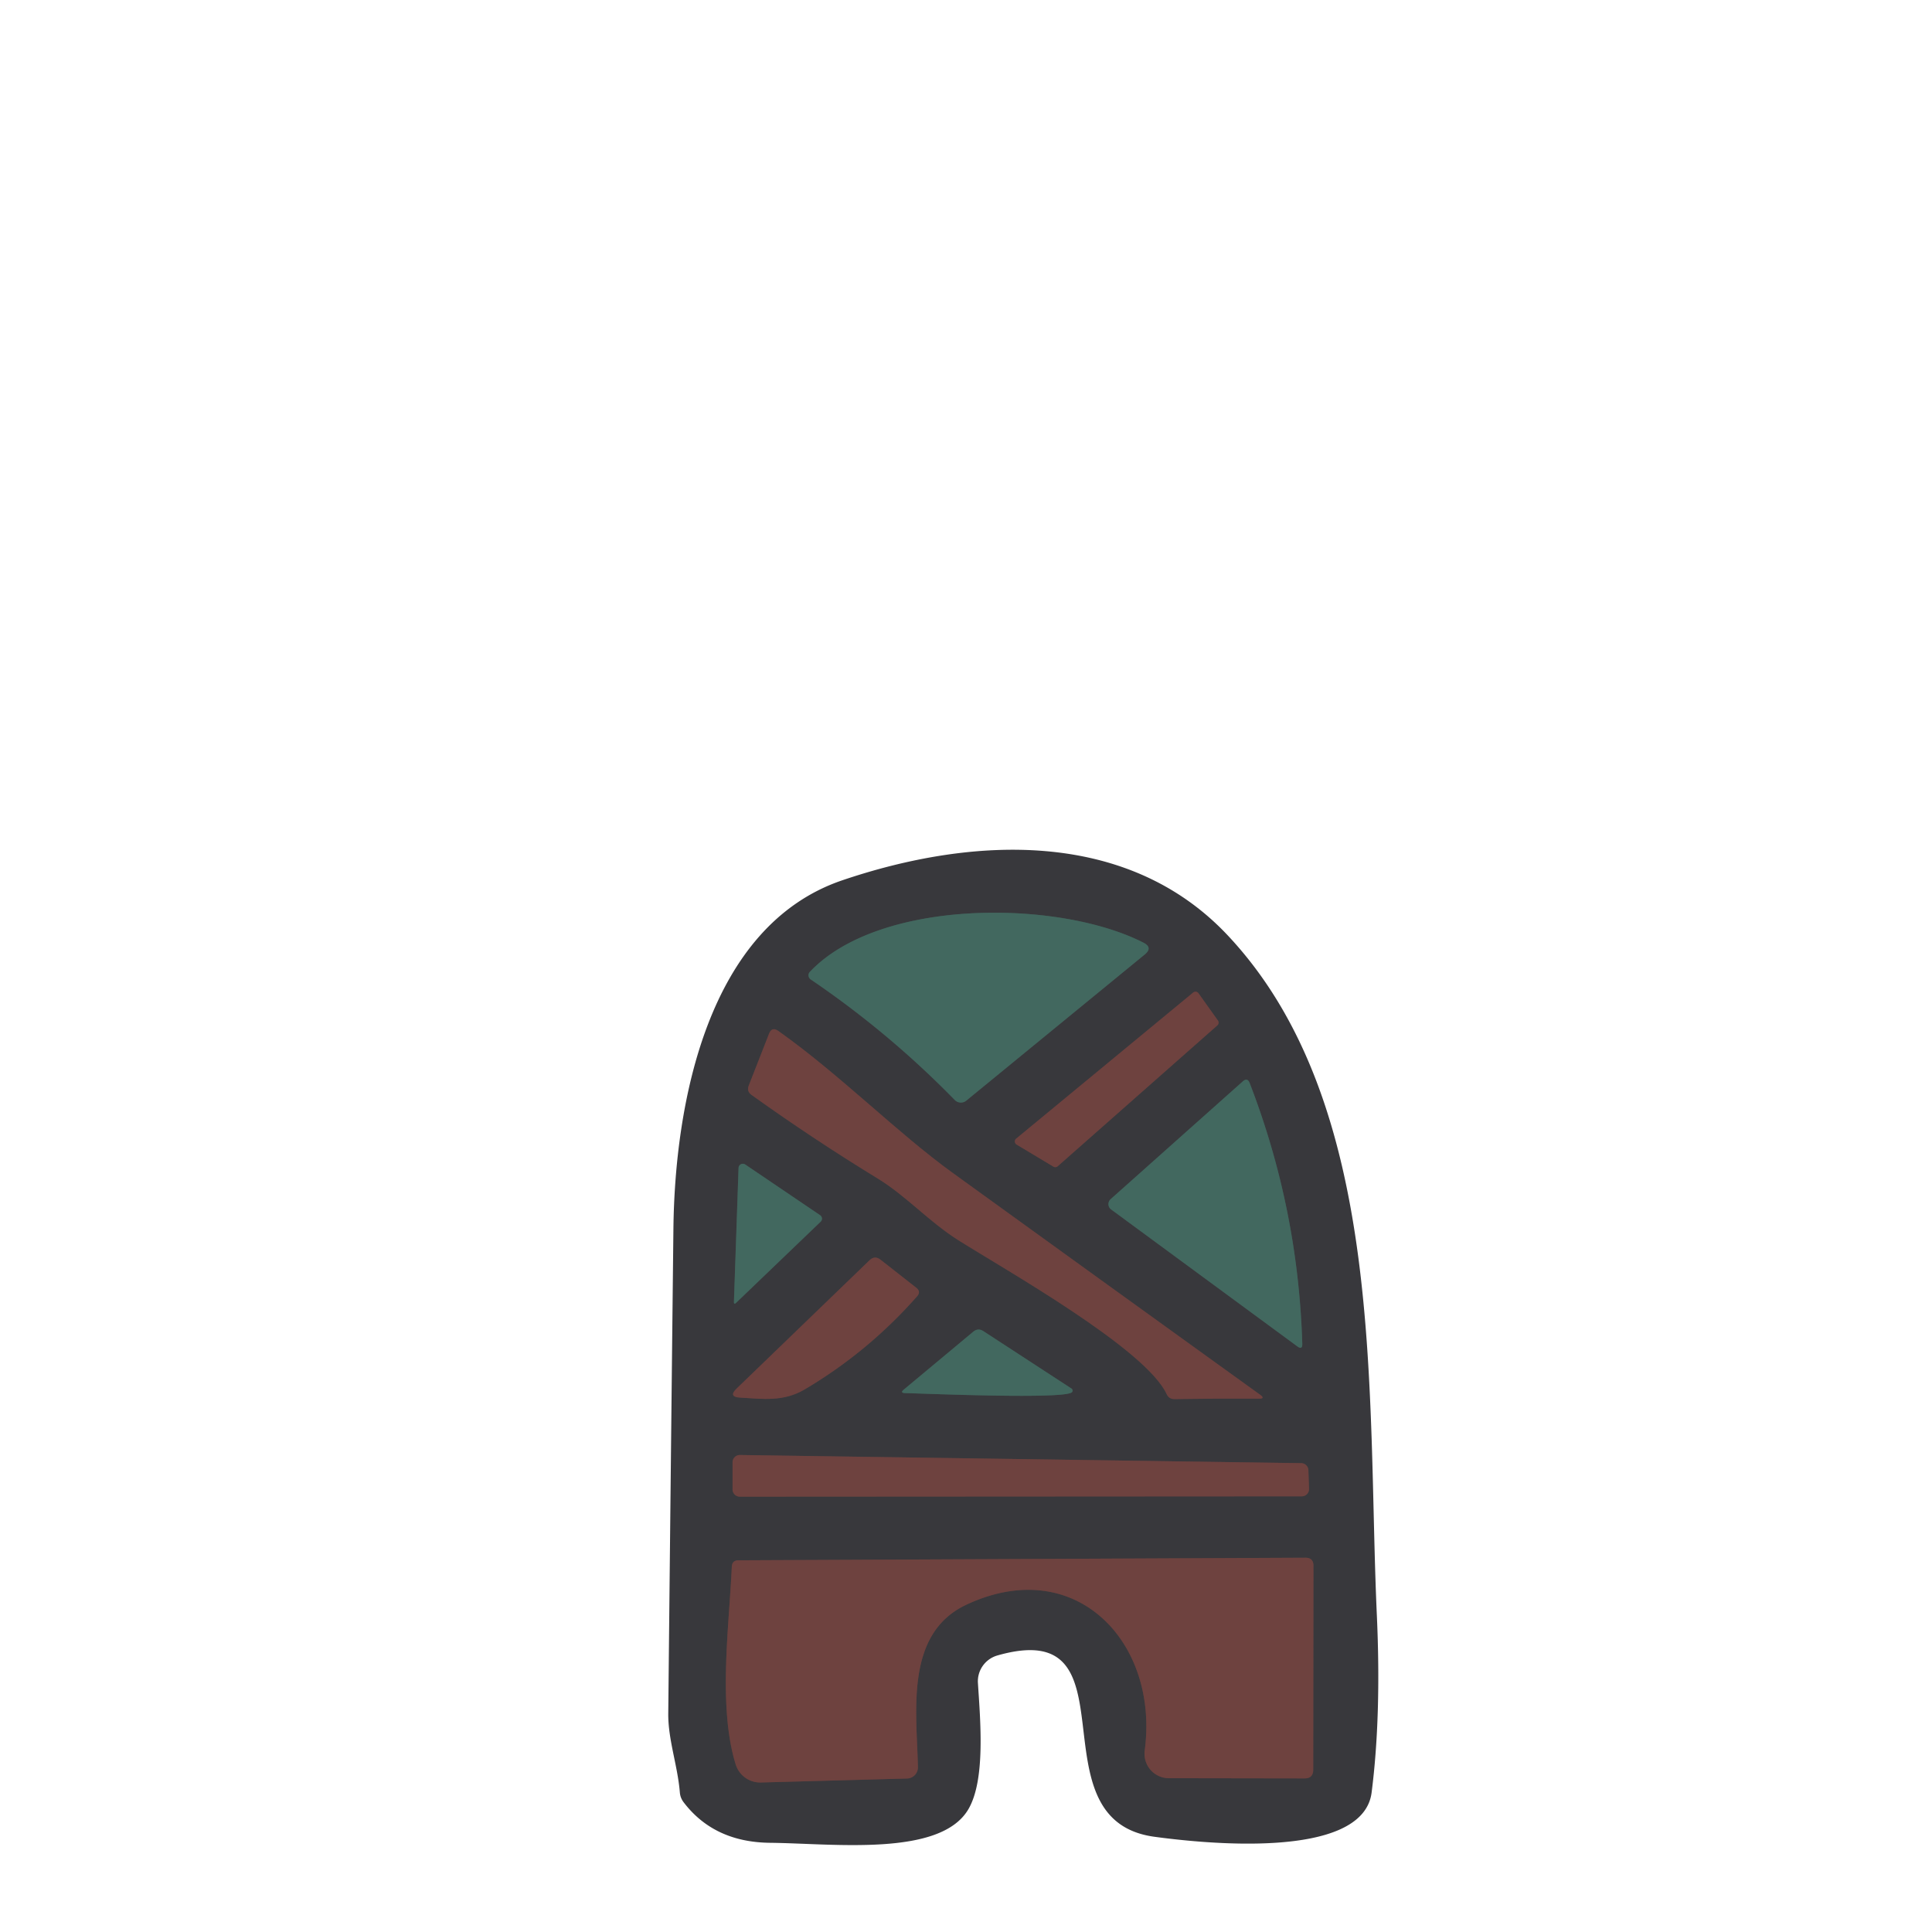 <?xml version="1.0" encoding="UTF-8" standalone="no"?>
<!DOCTYPE svg PUBLIC "-//W3C//DTD SVG 1.1//EN" "http://www.w3.org/Graphics/SVG/1.1/DTD/svg11.dtd">
<svg xmlns="http://www.w3.org/2000/svg" version="1.1" viewBox="0 0 180 180">
<g stroke-width="2.00" fill="none" stroke-linecap="butt">
<path stroke="#3d504e" vector-effect="non-scaling-stroke" d="
  M 106.54 87.83
  C 98.62 83.78 81.92 83.68 75.45 90.55
  A 0.47 0.46 39.0 0 0 75.53 91.25
  Q 82.81 96.19 88.95 102.48
  A 0.80 0.79 47.7 0 0 90.03 102.54
  L 106.65 88.93
  Q 107.43 88.29 106.54 87.83"
/>
<path stroke="#533d3e" vector-effect="non-scaling-stroke" d="
  M 94.68 106.08
  A 0.34 0.34 0.0 0 0 94.72 106.64
  L 98.14 108.69
  A 0.34 0.34 0.0 0 0 98.54 108.66
  L 113.42 95.53
  A 0.34 0.34 0.0 0 0 113.47 95.08
  L 111.66 92.54
  A 0.34 0.34 0.0 0 0 111.17 92.47
  L 94.68 106.08"
/>
<path stroke="#533d3e" vector-effect="non-scaling-stroke" d="
  M 117.42 129.96
  Q 103.08 119.63 88.75 109.27
  C 83.53 105.49 78.28 100.14 72.51 96.05
  Q 71.91 95.63 71.65 96.31
  L 69.76 101.14
  Q 69.55 101.67 70.02 102.01
  Q 75.77 106.13 81.81 109.82
  C 84.44 111.44 86.55 113.81 89.26 115.53
  C 93.60 118.27 106.73 125.65 108.69 129.88
  Q 108.91 130.36 109.43 130.35
  Q 113.21 130.29 117.31 130.31
  Q 117.90 130.31 117.42 129.96"
/>
<path stroke="#3d504e" vector-effect="non-scaling-stroke" d="
  M 103.52 112.68
  L 120.87 125.44
  Q 121.35 125.79 121.33 125.20
  Q 120.95 112.61 116.43 100.91
  Q 116.22 100.37 115.79 100.75
  L 103.48 111.72
  A 0.62 0.62 0.0 0 0 103.52 112.68"
/>
<path stroke="#3d504e" vector-effect="non-scaling-stroke" d="
  M 76.41 113.22
  L 69.44 108.50
  A 0.40 0.40 0.0 0 0 68.81 108.81
  L 68.38 121.28
  Q 68.37 121.58 68.58 121.38
  L 76.46 113.82
  A 0.39 0.38 40.3 0 0 76.41 113.22"
/>
<path stroke="#533d3e" vector-effect="non-scaling-stroke" d="
  M 85.37 119.98
  L 82.03 117.36
  Q 81.50 116.95 81.02 117.41
  L 68.63 129.37
  Q 67.83 130.14 68.94 130.21
  C 71.10 130.34 72.98 130.61 74.95 129.46
  Q 80.86 125.97 85.44 120.78
  Q 85.83 120.34 85.37 119.98"
/>
<path stroke="#3d504e" vector-effect="non-scaling-stroke" d="
  M 99.83 129.37
  L 91.62 124.02
  Q 91.13 123.70 90.68 124.07
  L 84.20 129.47
  Q 83.84 129.77 84.31 129.79
  C 86.32 129.84 99.32 130.39 99.88 129.70
  A 0.23 0.22 36.8 0 0 99.83 129.37"
/>
<path stroke="#533d3e" vector-effect="non-scaling-stroke" d="
  M 121.90 136.97
  A 0.68 0.68 0.0 0 0 121.23 136.32
  L 68.94 135.56
  A 0.68 0.68 0.0 0 0 68.25 136.24
  L 68.25 138.76
  A 0.68 0.68 0.0 0 0 68.93 139.44
  L 121.28 139.41
  A 0.68 0.68 0.0 0 0 121.96 138.70
  L 121.90 136.97"
/>
<path stroke="#533d3e" vector-effect="non-scaling-stroke" d="
  M 68.81 145.37
  Q 68.21 145.37 68.18 145.97
  C 67.94 151.46 66.88 159.00 68.54 164.38
  A 2.39 2.39 0.0 0 0 70.88 166.07
  L 84.50 165.70
  A 1.04 1.04 0.0 0 0 85.52 164.64
  C 85.42 159.50 84.27 152.21 90.03 149.51
  C 100.19 144.74 108.00 152.98 106.65 163.09
  A 2.28 2.27 -86.2 0 0 108.90 165.67
  L 121.55 165.69
  Q 122.34 165.69 122.35 164.89
  L 122.37 145.87
  Q 122.37 145.13 121.62 145.13
  L 68.81 145.37"
/>
</g>
<path fill="#38383c" d="
  M 114.37 87.13
  C 129.21 102.90 127.34 129.98 128.28 150.53
  Q 128.70 159.90 127.79 167.01
  C 126.96 173.40 111.78 171.70 107.57 171.13
  C 95.95 169.57 106.22 150.43 92.91 154.24
  A 2.51 2.50 -9.9 0 0 91.11 156.79
  C 91.33 160.26 91.84 165.83 90.21 168.58
  C 87.58 173.02 77.66 171.75 71.76 171.69
  Q 66.53 171.64 63.69 167.91
  Q 63.38 167.50 63.34 167.00
  C 63.13 164.46 62.24 162.09 62.26 159.65
  Q 62.49 137.07 62.74 114.50
  C 62.87 102.76 65.93 86.29 78.46 82.02
  C 90.44 77.95 104.95 77.12 114.37 87.13
  Z
  M 106.54 87.83
  C 98.62 83.78 81.92 83.68 75.45 90.55
  A 0.47 0.46 39.0 0 0 75.53 91.25
  Q 82.81 96.19 88.95 102.48
  A 0.80 0.79 47.7 0 0 90.03 102.54
  L 106.65 88.93
  Q 107.43 88.29 106.54 87.83
  Z
  M 94.68 106.08
  A 0.34 0.34 0.0 0 0 94.72 106.64
  L 98.14 108.69
  A 0.34 0.34 0.0 0 0 98.54 108.66
  L 113.42 95.53
  A 0.34 0.34 0.0 0 0 113.47 95.08
  L 111.66 92.54
  A 0.34 0.34 0.0 0 0 111.17 92.47
  L 94.68 106.08
  Z
  M 117.42 129.96
  Q 103.08 119.63 88.75 109.27
  C 83.53 105.49 78.28 100.14 72.51 96.05
  Q 71.91 95.63 71.65 96.31
  L 69.76 101.14
  Q 69.55 101.67 70.02 102.01
  Q 75.77 106.13 81.81 109.82
  C 84.44 111.44 86.55 113.81 89.26 115.53
  C 93.60 118.27 106.73 125.65 108.69 129.88
  Q 108.91 130.36 109.43 130.35
  Q 113.21 130.29 117.31 130.31
  Q 117.90 130.31 117.42 129.96
  Z
  M 103.52 112.68
  L 120.87 125.44
  Q 121.35 125.79 121.33 125.20
  Q 120.95 112.61 116.43 100.91
  Q 116.22 100.37 115.79 100.75
  L 103.48 111.72
  A 0.62 0.62 0.0 0 0 103.52 112.68
  Z
  M 76.41 113.22
  L 69.44 108.50
  A 0.40 0.40 0.0 0 0 68.81 108.81
  L 68.38 121.28
  Q 68.37 121.58 68.58 121.38
  L 76.46 113.82
  A 0.39 0.38 40.3 0 0 76.41 113.22
  Z
  M 85.37 119.98
  L 82.03 117.36
  Q 81.50 116.95 81.02 117.41
  L 68.63 129.37
  Q 67.83 130.14 68.94 130.21
  C 71.10 130.34 72.98 130.61 74.95 129.46
  Q 80.86 125.97 85.44 120.78
  Q 85.83 120.34 85.37 119.98
  Z
  M 99.83 129.37
  L 91.62 124.02
  Q 91.13 123.70 90.68 124.07
  L 84.20 129.47
  Q 83.84 129.77 84.31 129.79
  C 86.32 129.84 99.32 130.39 99.88 129.70
  A 0.23 0.22 36.8 0 0 99.83 129.37
  Z
  M 121.90 136.97
  A 0.68 0.68 0.0 0 0 121.23 136.32
  L 68.94 135.56
  A 0.68 0.68 0.0 0 0 68.25 136.24
  L 68.25 138.76
  A 0.68 0.68 0.0 0 0 68.93 139.44
  L 121.28 139.41
  A 0.68 0.68 0.0 0 0 121.96 138.70
  L 121.90 136.97
  Z
  M 68.81 145.37
  Q 68.21 145.37 68.18 145.97
  C 67.94 151.46 66.88 159.00 68.54 164.38
  A 2.39 2.39 0.0 0 0 70.88 166.07
  L 84.50 165.70
  A 1.04 1.04 0.0 0 0 85.52 164.64
  C 85.42 159.50 84.27 152.21 90.03 149.51
  C 100.19 144.74 108.00 152.98 106.65 163.09
  A 2.28 2.27 -86.2 0 0 108.90 165.67
  L 121.55 165.69
  Q 122.34 165.69 122.35 164.89
  L 122.37 145.87
  Q 122.37 145.13 121.62 145.13
  L 68.81 145.37
  Z"
/>
<g fill="#6e423f">
<path d="
  M 94.68 106.08
  L 111.17 92.47
  A 0.34 0.34 0.0 0 1 111.66 92.54
  L 113.47 95.08
  A 0.34 0.34 0.0 0 1 113.42 95.53
  L 98.54 108.66
  A 0.34 0.34 0.0 0 1 98.14 108.69
  L 94.72 106.64
  A 0.34 0.34 0.0 0 1 94.68 106.08
  Z"
/>
<path d="
  M 117.31 130.31
  Q 113.21 130.29 109.43 130.35
  Q 108.91 130.36 108.69 129.88
  C 106.73 125.65 93.60 118.27 89.26 115.53
  C 86.55 113.81 84.44 111.44 81.81 109.82
  Q 75.77 106.13 70.02 102.01
  Q 69.55 101.67 69.76 101.14
  L 71.65 96.31
  Q 71.91 95.63 72.51 96.05
  C 78.28 100.14 83.53 105.49 88.75 109.27
  Q 103.08 119.63 117.42 129.96
  Q 117.90 130.31 117.31 130.31
  Z"
/>
<path d="
  M 85.44 120.78
  Q 80.86 125.97 74.95 129.46
  C 72.98 130.61 71.10 130.34 68.94 130.21
  Q 67.83 130.14 68.63 129.37
  L 81.02 117.41
  Q 81.50 116.95 82.03 117.36
  L 85.37 119.98
  Q 85.83 120.34 85.44 120.78
  Z"
/>
<path d="
  M 121.90 136.97
  L 121.96 138.70
  A 0.68 0.68 0.0 0 1 121.28 139.41
  L 68.93 139.44
  A 0.68 0.68 0.0 0 1 68.25 138.76
  L 68.25 136.24
  A 0.68 0.68 0.0 0 1 68.94 135.56
  L 121.23 136.32
  A 0.68 0.68 0.0 0 1 121.90 136.97
  Z"
/>
<path d="
  M 68.81 145.37
  L 121.62 145.13
  Q 122.37 145.13 122.37 145.87
  L 122.35 164.89
  Q 122.34 165.69 121.55 165.69
  L 108.90 165.67
  A 2.28 2.27 -86.2 0 1 106.65 163.09
  C 108.00 152.98 100.19 144.74 90.03 149.51
  C 84.27 152.21 85.42 159.50 85.52 164.64
  A 1.04 1.04 0.0 0 1 84.50 165.70
  L 70.88 166.07
  A 2.39 2.39 0.0 0 1 68.54 164.38
  C 66.88 159.00 67.94 151.46 68.18 145.97
  Q 68.21 145.37 68.81 145.37
  Z"
/>
</g>
<g fill="#42685f">
<path d="
  M 106.54 87.83
  Q 107.43 88.29 106.65 88.93
  L 90.03 102.54
  A 0.80 0.79 47.7 0 1 88.95 102.48
  Q 82.81 96.19 75.53 91.25
  A 0.47 0.46 39.0 0 1 75.45 90.55
  C 81.92 83.68 98.62 83.78 106.54 87.83
  Z"
/>
<path d="
  M 103.52 112.68
  A 0.62 0.62 0.0 0 1 103.48 111.72
  L 115.79 100.75
  Q 116.22 100.37 116.43 100.91
  Q 120.95 112.61 121.33 125.20
  Q 121.35 125.79 120.87 125.44
  L 103.52 112.68
  Z"
/>
<path d="
  M 76.41 113.22
  A 0.39 0.38 40.3 0 1 76.46 113.82
  L 68.58 121.38
  Q 68.37 121.58 68.38 121.28
  L 68.81 108.81
  A 0.40 0.40 0.0 0 1 69.44 108.50
  L 76.41 113.22
  Z"
/>
<path d="
  M 99.83 129.37
  A 0.23 0.22 36.8 0 1 99.88 129.70
  C 99.32 130.39 86.32 129.84 84.31 129.79
  Q 83.84 129.77 84.20 129.47
  L 90.68 124.07
  Q 91.13 123.70 91.62 124.02
  L 99.83 129.37
  Z"
/>
</g>
</svg>
